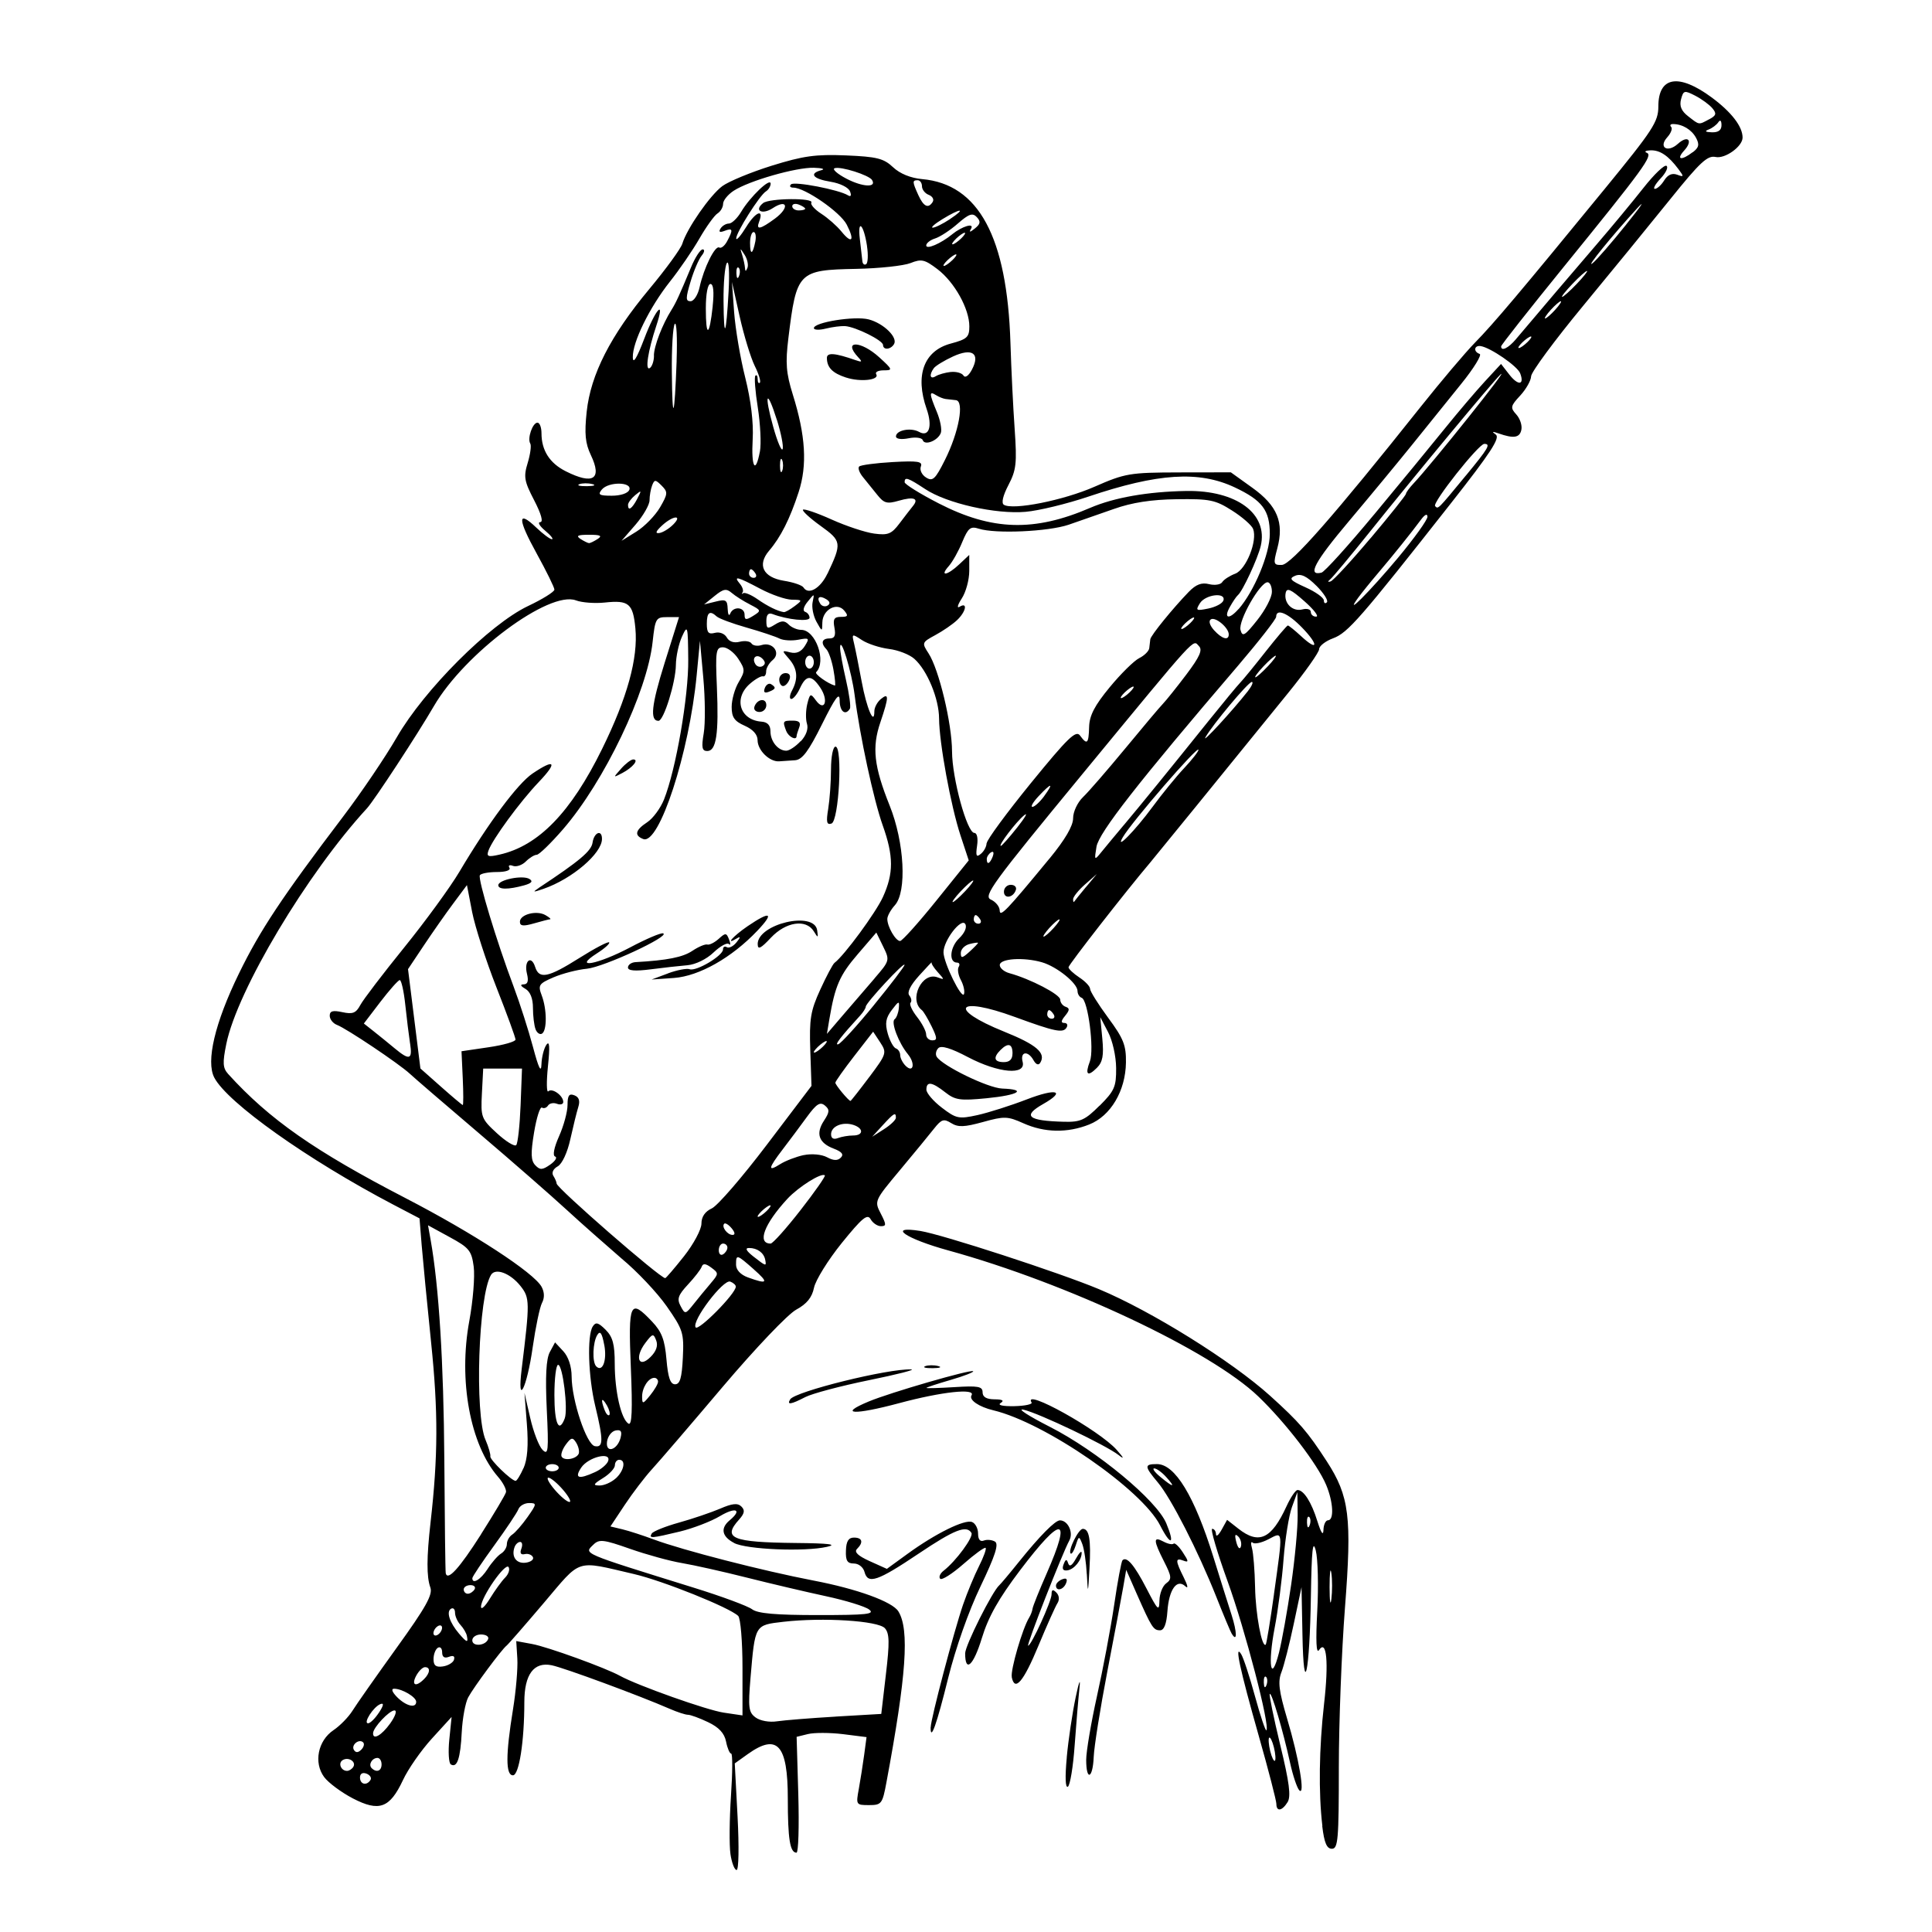 <?xml version="1.0" encoding="UTF-8" standalone="no"?>
<!-- Created with Inkscape (http://www.inkscape.org/) -->
<svg xmlns:dc="http://purl.org/dc/elements/1.1/" xmlns:cc="http://creativecommons.org/ns#" xmlns:rdf="http://www.w3.org/1999/02/22-rdf-syntax-ns#" xmlns:svg="http://www.w3.org/2000/svg" xmlns="http://www.w3.org/2000/svg" version="1.0" width="100%" height="100%" viewBox="0 0 48 48" id="svg2">
<defs id="defs7" />
<path d="m 18.148,46.064 c -0.032,-0.221 -0.025,-0.874 0.013,-1.449 0.039,-0.575 0.042,-1.047 0.005,-1.047 -0.037,0 -0.095,-0.134 -0.127,-0.298 -0.041,-0.208 -0.177,-0.355 -0.446,-0.483 -0.212,-0.102 -0.438,-0.184 -0.501,-0.184 -0.062,0 -0.266,-0.066 -0.453,-0.148 -0.760,-0.331 -2.615,-1.016 -2.931,-1.082 -0.444,-0.092 -0.681,0.226 -0.681,0.916 0,0.977 -0.131,1.818 -0.283,1.818 -0.183,0 -0.182,-0.511 0.001,-1.636 0.074,-0.456 0.123,-1.025 0.108,-1.265 l -0.027,-0.434 0.395,0.073 c 0.383,0.070 1.824,0.592 2.183,0.791 0.438,0.241 2.155,0.851 2.577,0.914 l 0.466,0.069 v -1.184 c 0,-0.650 -0.048,-1.230 -0.107,-1.288 -0.212,-0.207 -1.872,-0.874 -2.592,-1.041 -1.472,-0.341 -1.287,-0.400 -2.241,0.723 -0.468,0.551 -0.882,1.026 -0.921,1.056 -0.120,0.091 -0.819,1.034 -0.954,1.286 -0.070,0.132 -0.142,0.519 -0.160,0.863 -0.033,0.657 -0.115,0.898 -0.272,0.802 -0.051,-0.032 -0.068,-0.311 -0.037,-0.619 l 0.057,-0.560 -0.489,0.536 c -0.269,0.295 -0.594,0.761 -0.721,1.036 C 9.683,44.924 9.420,45.020 8.765,44.680 8.480,44.531 8.159,44.293 8.053,44.150 7.789,43.792 7.898,43.246 8.286,42.985 8.448,42.876 8.658,42.660 8.755,42.506 8.851,42.351 9.344,41.649 9.851,40.944 10.581,39.932 10.756,39.618 10.692,39.441 c -0.096,-0.266 -0.094,-0.746 0.005,-1.619 0.187,-1.635 0.191,-2.753 0.015,-4.456 -0.100,-0.975 -0.206,-2.070 -0.236,-2.434 l -0.053,-0.662 -0.659,-0.345 c -2.118,-1.112 -4.113,-2.527 -4.440,-3.152 -0.211,-0.403 0.014,-1.359 0.612,-2.585 0.525,-1.078 1.068,-1.895 2.591,-3.903 0.450,-0.593 1.050,-1.480 1.333,-1.970 0.680,-1.179 2.305,-2.803 3.255,-3.256 0.362,-0.171 0.659,-0.356 0.659,-0.410 0,-0.054 -0.198,-0.457 -0.440,-0.896 -0.478,-0.866 -0.481,-1.096 -0.008,-0.643 0.165,0.157 0.339,0.287 0.386,0.287 0.047,0 -0.027,-0.095 -0.166,-0.211 -0.139,-0.115 -0.195,-0.212 -0.124,-0.214 0.081,-0.002 0.025,-0.202 -0.151,-0.543 -0.248,-0.477 -0.266,-0.585 -0.160,-0.930 0.065,-0.214 0.094,-0.431 0.063,-0.480 -0.077,-0.126 0.058,-0.518 0.179,-0.518 0.055,0 0.100,0.118 0.100,0.263 0,0.425 0.202,0.743 0.602,0.944 0.683,0.344 0.910,0.198 0.625,-0.401 -0.140,-0.295 -0.162,-0.529 -0.104,-1.078 0.099,-0.925 0.592,-1.892 1.555,-3.047 0.414,-0.497 0.783,-1.004 0.821,-1.127 0.115,-0.380 0.690,-1.206 0.995,-1.432 0.160,-0.117 0.713,-0.346 1.229,-0.507 0.781,-0.243 1.091,-0.286 1.839,-0.255 0.771,0.032 0.939,0.074 1.172,0.293 0.172,0.162 0.438,0.270 0.725,0.296 1.402,0.126 2.108,1.435 2.192,4.064 0.020,0.649 0.067,1.616 0.105,2.147 0.059,0.850 0.040,1.017 -0.155,1.390 -0.137,0.263 -0.181,0.449 -0.113,0.490 0.226,0.140 1.479,-0.109 2.251,-0.448 0.763,-0.334 0.874,-0.353 2.097,-0.356 l 1.291,-0.002 0.531,0.381 c 0.625,0.448 0.796,0.863 0.623,1.509 -0.104,0.389 -0.096,0.416 0.114,0.410 0.228,-0.007 1.303,-1.231 3.428,-3.903 0.520,-0.654 1.137,-1.383 1.369,-1.619 0.455,-0.463 1.117,-1.247 3.214,-3.808 1.211,-1.479 1.342,-1.680 1.342,-2.060 0,-0.744 0.504,-0.830 1.324,-0.225 0.493,0.365 0.769,0.723 0.769,0.998 0,0.221 -0.436,0.534 -0.672,0.482 -0.199,-0.043 -0.387,0.131 -1.122,1.045 -0.485,0.603 -1.461,1.798 -2.169,2.655 -0.707,0.856 -1.288,1.643 -1.291,1.749 -0.003,0.105 -0.125,0.321 -0.270,0.478 -0.242,0.260 -0.251,0.302 -0.098,0.470 0.092,0.101 0.149,0.272 0.126,0.380 -0.040,0.200 -0.190,0.224 -0.569,0.090 -0.154,-0.054 -0.173,-0.046 -0.067,0.029 0.114,0.082 -0.124,0.449 -1.109,1.701 -2.265,2.880 -2.565,3.223 -2.930,3.360 -0.191,0.070 -0.349,0.193 -0.349,0.270 0,0.077 -0.347,0.569 -0.773,1.093 -1.646,2.029 -3.309,4.074 -3.424,4.209 -0.596,0.703 -2.030,2.541 -2.030,2.602 0,0.042 0.121,0.155 0.268,0.253 0.148,0.096 0.268,0.224 0.268,0.284 0,0.060 0.202,0.383 0.449,0.718 0.383,0.518 0.448,0.684 0.442,1.113 -0.010,0.703 -0.379,1.326 -0.911,1.538 -0.541,0.216 -1.113,0.206 -1.640,-0.031 -0.390,-0.175 -0.472,-0.177 -1.001,-0.030 -0.465,0.128 -0.618,0.134 -0.790,0.027 -0.183,-0.114 -0.241,-0.096 -0.422,0.133 -0.115,0.147 -0.498,0.612 -0.850,1.034 -0.634,0.759 -0.640,0.768 -0.478,1.080 0.142,0.275 0.142,0.314 0.004,0.314 -0.086,0 -0.202,-0.078 -0.255,-0.173 -0.080,-0.142 -0.209,-0.036 -0.718,0.592 -0.340,0.422 -0.650,0.921 -0.689,1.110 -0.050,0.243 -0.178,0.401 -0.442,0.545 -0.207,0.111 -1.013,0.958 -1.822,1.912 -0.796,0.941 -1.591,1.867 -1.766,2.057 -0.173,0.189 -0.476,0.586 -0.672,0.881 l -0.356,0.536 0.297,0.071 c 0.163,0.039 0.514,0.153 0.779,0.252 0.728,0.270 2.704,0.778 3.973,1.022 1.082,0.207 1.957,0.525 2.105,0.765 0.279,0.452 0.199,1.591 -0.297,4.250 -0.099,0.533 -0.122,0.563 -0.433,0.563 -0.321,0 -0.326,-0.008 -0.253,-0.402 0.040,-0.221 0.100,-0.602 0.133,-0.845 l 0.059,-0.442 -0.587,-0.074 c -0.323,-0.039 -0.714,-0.040 -0.869,-0.002 l -0.281,0.069 0.042,1.439 c 0.022,0.791 0.003,1.439 -0.045,1.439 -0.162,0 -0.216,-0.339 -0.216,-1.343 0,-1.339 -0.259,-1.630 -0.992,-1.108 l -0.326,0.233 0.070,1.324 c 0.039,0.752 0.029,1.324 -0.024,1.324 -0.052,0 -0.122,-0.181 -0.154,-0.402 z M 9.205,44.222 c 0.032,-0.052 -0.012,-0.123 -0.101,-0.157 -0.097,-0.036 -0.160,0.001 -0.160,0.096 0,0.173 0.167,0.212 0.261,0.061 z m -0.427,-0.325 c 0.079,-0.128 -0.122,-0.256 -0.265,-0.167 -0.120,0.074 -0.041,0.267 0.109,0.267 0.052,0 0.122,-0.045 0.156,-0.099 z m 0.702,-0.061 c 0,-0.089 -0.045,-0.161 -0.101,-0.161 -0.135,0 -0.232,0.167 -0.146,0.253 0.120,0.120 0.247,0.073 0.247,-0.092 z m -0.456,-0.546 c -0.102,-0.102 -0.307,0.063 -0.231,0.186 0.045,0.074 0.105,0.071 0.182,-0.005 0.063,-0.063 0.085,-0.144 0.048,-0.181 z m 0.671,-0.473 c 0.130,-0.183 0.175,-0.322 0.105,-0.322 -0.128,0 -0.524,0.420 -0.531,0.563 -0.008,0.183 0.211,0.059 0.426,-0.241 z M 9.415,42.550 c 0.117,-0.179 0.129,-0.248 0.036,-0.212 -0.172,0.065 -0.436,0.477 -0.306,0.477 0.052,0 0.174,-0.119 0.269,-0.265 z m 11.346,0.098 1.134,-0.066 0.115,-0.983 c 0.094,-0.791 0.089,-1.016 -0.024,-1.145 -0.164,-0.187 -1.537,-0.274 -2.523,-0.161 -0.714,0.083 -0.703,0.064 -0.816,1.385 -0.063,0.751 -0.049,0.864 0.127,0.993 0.111,0.082 0.342,0.124 0.527,0.095 0.179,-0.027 0.836,-0.080 1.459,-0.117 z M 10.340,42.281 c 0,-0.118 -0.349,-0.325 -0.548,-0.325 -0.080,0 -0.051,0.081 0.073,0.208 0.222,0.223 0.475,0.286 0.475,0.117 z m 0.193,-0.561 c 0.155,-0.155 0.167,-0.300 0.025,-0.300 -0.057,0 -0.155,0.096 -0.218,0.214 -0.126,0.236 -0.009,0.288 0.193,0.085 z m 0.746,-0.488 c 0.028,-0.085 -0.018,-0.110 -0.125,-0.069 -0.113,0.044 -0.169,0.005 -0.169,-0.112 0,-0.098 -0.048,-0.149 -0.107,-0.112 -0.059,0.036 -0.107,0.163 -0.107,0.282 0,0.160 0.059,0.206 0.233,0.181 0.128,-0.019 0.253,-0.094 0.277,-0.168 z m 0.850,-0.514 c 0.020,-0.061 -0.060,-0.110 -0.179,-0.110 -0.118,0 -0.216,0.065 -0.216,0.146 0,0.165 0.338,0.135 0.395,-0.035 z m -0.529,-0.074 c -0.014,-0.071 -0.087,-0.196 -0.161,-0.275 -0.073,-0.079 -0.134,-0.215 -0.134,-0.303 0,-0.088 -0.046,-0.131 -0.102,-0.096 -0.120,0.074 -0.032,0.343 0.200,0.615 0.194,0.227 0.234,0.239 0.197,0.061 z m -0.617,-0.202 c 0,-0.059 -0.048,-0.077 -0.107,-0.040 -0.059,0.036 -0.107,0.114 -0.107,0.173 0,0.059 0.048,0.077 0.107,0.040 0.059,-0.036 0.107,-0.114 0.107,-0.173 z m 10.609,-0.455 c -0.100,-0.076 -0.584,-0.225 -1.073,-0.330 -0.489,-0.105 -1.374,-0.313 -1.965,-0.462 -0.590,-0.149 -1.315,-0.311 -1.611,-0.361 -0.295,-0.049 -0.875,-0.208 -1.288,-0.353 -0.661,-0.233 -0.769,-0.245 -0.911,-0.106 -0.237,0.233 -0.335,0.191 2.493,1.071 0.691,0.214 1.343,0.456 1.449,0.536 0.139,0.105 0.587,0.144 1.640,0.144 1.209,0 1.419,-0.022 1.267,-0.138 z m -9.043,-0.791 c 0.084,-0.084 0.124,-0.202 0.087,-0.262 -0.078,-0.126 -0.685,0.746 -0.685,0.984 -1.07e-4,0.088 0.099,-0.003 0.222,-0.204 0.122,-0.199 0.291,-0.433 0.376,-0.518 z m -0.760,0.293 c 0.036,-0.059 -0.009,-0.107 -0.101,-0.107 -0.092,0 -0.167,0.048 -0.167,0.107 0,0.059 0.045,0.107 0.101,0.107 0.055,0 0.130,-0.048 0.167,-0.107 z m 0.326,-0.510 c 0.104,-0.162 0.255,-0.333 0.334,-0.381 0.079,-0.047 0.144,-0.153 0.144,-0.236 0,-0.082 0.060,-0.189 0.134,-0.236 0.073,-0.047 0.244,-0.242 0.379,-0.434 0.232,-0.330 0.234,-0.349 0.038,-0.349 -0.113,0 -0.233,0.069 -0.265,0.154 -0.032,0.084 -0.303,0.490 -0.602,0.901 -0.298,0.410 -0.542,0.775 -0.542,0.811 0,0.163 0.207,0.038 0.380,-0.229 z m -0.165,-0.860 c 0.324,-0.510 0.604,-0.980 0.621,-1.045 0.016,-0.065 -0.071,-0.237 -0.197,-0.382 -0.694,-0.798 -0.988,-2.398 -0.714,-3.875 0.092,-0.499 0.141,-1.106 0.109,-1.348 -0.053,-0.396 -0.112,-0.470 -0.597,-0.733 l -0.538,-0.294 0.065,0.364 c 0.206,1.155 0.324,3.049 0.340,5.465 0.01,1.505 0.025,2.772 0.035,2.815 0.045,0.202 0.337,-0.118 0.876,-0.964 z m 1.288,0.564 c -0.029,-0.057 -0.120,-0.091 -0.202,-0.071 -0.096,0.022 -0.126,-0.024 -0.083,-0.135 0.035,-0.092 0.022,-0.168 -0.030,-0.168 -0.052,0 -0.116,0.060 -0.141,0.134 -0.082,0.237 0.049,0.414 0.284,0.381 0.125,-0.018 0.203,-0.080 0.174,-0.139 z m 0.702,-1.723 c -0.151,-0.163 -0.299,-0.272 -0.329,-0.243 -0.029,0.030 0.070,0.187 0.221,0.351 0.151,0.163 0.299,0.273 0.329,0.243 0.029,-0.029 -0.070,-0.187 -0.221,-0.351 z m 1.355,-0.226 c 0.211,-0.191 0.263,-0.466 0.089,-0.466 -0.059,0 -0.107,0.061 -0.107,0.136 0,0.074 -0.132,0.218 -0.295,0.318 -0.243,0.150 -0.258,0.183 -0.089,0.185 0.113,0.002 0.294,-0.077 0.402,-0.175 z m -2.289,-0.254 c 0.099,-0.224 0.125,-0.568 0.084,-1.100 l -0.060,-0.775 0.144,0.627 c 0.079,0.345 0.216,0.700 0.305,0.789 0.143,0.143 0.155,0.033 0.105,-1.010 -0.038,-0.814 -0.015,-1.246 0.075,-1.417 l 0.131,-0.243 0.205,0.220 c 0.126,0.136 0.206,0.376 0.207,0.628 0.002,0.590 0.368,1.688 0.576,1.730 0.214,0.042 0.216,-0.148 0.010,-1.000 -0.173,-0.717 -0.205,-1.747 -0.062,-1.972 0.075,-0.118 0.136,-0.103 0.320,0.080 0.178,0.178 0.227,0.359 0.227,0.845 7.52e-4,0.686 0.158,1.375 0.341,1.488 0.086,0.053 0.103,-0.327 0.059,-1.391 -0.067,-1.628 -0.022,-1.725 0.528,-1.144 0.240,0.253 0.315,0.451 0.357,0.939 0.039,0.454 0.096,0.618 0.214,0.618 0.122,0 0.168,-0.158 0.193,-0.659 0.030,-0.619 0.005,-0.696 -0.401,-1.279 -0.238,-0.340 -0.742,-0.873 -1.120,-1.185 C 15.076,30.949 14.460,30.410 14.084,30.063 13.708,29.717 12.724,28.856 11.897,28.153 11.071,27.450 10.297,26.784 10.179,26.674 9.911,26.426 8.612,25.555 8.371,25.463 8.273,25.425 8.192,25.323 8.192,25.236 c 0,-0.119 0.077,-0.140 0.314,-0.089 0.257,0.056 0.338,0.024 0.446,-0.177 0.072,-0.136 0.563,-0.779 1.090,-1.430 0.526,-0.650 1.144,-1.497 1.371,-1.880 0.721,-1.216 1.449,-2.193 1.819,-2.443 0.560,-0.378 0.627,-0.284 0.152,0.214 -0.467,0.490 -1.148,1.420 -1.249,1.704 -0.052,0.147 -0.008,0.163 0.278,0.097 0.966,-0.218 1.771,-1.048 2.545,-2.623 0.627,-1.274 0.898,-2.258 0.828,-2.997 -0.059,-0.619 -0.163,-0.706 -0.761,-0.642 -0.245,0.026 -0.567,0.002 -0.714,-0.053 -0.662,-0.254 -2.767,1.312 -3.531,2.626 -0.410,0.706 -1.483,2.345 -1.664,2.541 -1.487,1.616 -3.220,4.517 -3.493,5.850 -0.097,0.476 -0.089,0.600 0.047,0.751 1.023,1.127 2.146,1.912 4.407,3.083 1.685,0.872 3.192,1.855 3.380,2.205 0.071,0.133 0.074,0.274 0.009,0.397 -0.055,0.104 -0.159,0.599 -0.231,1.100 -0.145,1.024 -0.394,1.510 -0.273,0.534 0.204,-1.658 0.203,-1.759 -0.031,-2.054 -0.251,-0.316 -0.620,-0.456 -0.731,-0.277 -0.315,0.511 -0.413,3.451 -0.136,4.103 0.075,0.177 0.128,0.359 0.118,0.407 -0.018,0.081 0.519,0.602 0.628,0.609 0.029,10e-4 0.119,-0.143 0.198,-0.322 z m 1.776,0.095 c 0.147,-0.066 0.293,-0.189 0.325,-0.271 0.095,-0.248 -0.490,-0.107 -0.668,0.160 -0.174,0.263 -0.066,0.298 0.343,0.111 z m -0.901,-0.110 c 0,-0.049 -0.072,-0.089 -0.161,-0.089 -0.088,0 -0.161,0.039 -0.161,0.089 0,0.049 0.072,0.089 0.161,0.089 0.088,0 0.161,-0.039 0.161,-0.089 z m 0.499,-0.357 c 0.018,-0.059 -0.011,-0.179 -0.067,-0.268 -0.086,-0.137 -0.123,-0.129 -0.257,0.052 -0.085,0.117 -0.131,0.252 -0.101,0.300 0.070,0.114 0.382,0.052 0.426,-0.084 z m 1.038,-0.389 c 0.041,-0.157 0.008,-0.205 -0.123,-0.179 -0.098,0.018 -0.194,0.141 -0.213,0.273 -0.043,0.304 0.254,0.221 0.337,-0.094 z m -1.388,-0.477 c 0.087,-0.229 -0.048,-1.333 -0.164,-1.333 -0.050,0 -0.092,0.338 -0.092,0.751 0,0.708 0.111,0.961 0.256,0.582 z m 1.044,-0.332 c -0.126,-0.216 -0.157,-0.148 -0.053,0.122 0.036,0.095 0.089,0.151 0.117,0.124 0.027,-0.027 -10e-4,-0.138 -0.063,-0.246 z m 1.275,-0.583 c 0,-0.052 -0.041,-0.095 -0.093,-0.095 -0.148,0 -0.306,0.248 -0.303,0.472 0.003,0.187 0.019,0.184 0.200,-0.038 0.108,-0.133 0.196,-0.285 0.196,-0.338 z m -1.337,-0.912 c -0.055,-0.297 -0.101,-0.362 -0.172,-0.249 -0.114,0.181 -0.131,0.676 -0.027,0.781 0.157,0.156 0.272,-0.149 0.200,-0.532 z m 1.291,-0.112 c -0.068,-0.180 -0.091,-0.175 -0.271,0.064 -0.271,0.359 -0.163,0.642 0.132,0.345 0.141,-0.140 0.189,-0.281 0.139,-0.410 z m 1.978,-1.338 c 0,-0.039 -0.062,-0.095 -0.138,-0.124 -0.171,-0.066 -0.961,0.975 -0.861,1.136 0.065,0.106 0.999,-0.837 0.999,-1.011 z m -0.628,-0.077 c 0.206,-0.241 0.207,-0.256 0.018,-0.395 -0.140,-0.104 -0.207,-0.109 -0.238,-0.020 -0.024,0.067 -0.178,0.267 -0.342,0.442 -0.244,0.263 -0.277,0.357 -0.182,0.533 0.111,0.210 0.119,0.209 0.323,-0.047 0.113,-0.143 0.303,-0.374 0.422,-0.513 z M 18.729,31.537 c -0.429,-0.378 -0.442,-0.381 -0.442,-0.114 0,0.127 0.113,0.248 0.295,0.314 0.493,0.179 0.527,0.135 0.147,-0.199 z m -1.733,-0.329 c 0.237,-0.300 0.431,-0.664 0.431,-0.807 0,-0.171 0.089,-0.301 0.258,-0.379 0.141,-0.064 0.757,-0.776 1.367,-1.581 l 1.109,-1.463 -0.030,-0.891 c -0.026,-0.771 0.007,-0.974 0.248,-1.500 0.153,-0.335 0.312,-0.634 0.354,-0.665 0.245,-0.185 1.027,-1.248 1.204,-1.638 0.267,-0.588 0.266,-1.013 -0.006,-1.777 -0.226,-0.634 -0.567,-2.213 -0.698,-3.239 -0.075,-0.586 -0.351,-1.490 -0.361,-1.186 -0.003,0.088 0.062,0.449 0.144,0.802 0.082,0.353 0.127,0.678 0.099,0.724 -0.112,0.182 -0.254,0.067 -0.254,-0.207 0,-0.219 -0.107,-0.074 -0.437,0.590 -0.336,0.676 -0.492,0.884 -0.671,0.897 -0.128,0.008 -0.306,0.021 -0.395,0.027 -0.237,0.017 -0.536,-0.274 -0.536,-0.525 0,-0.139 -0.115,-0.269 -0.322,-0.360 -0.254,-0.112 -0.322,-0.210 -0.322,-0.466 0,-0.178 0.078,-0.456 0.175,-0.618 0.162,-0.274 0.161,-0.315 -0.012,-0.580 -0.102,-0.156 -0.273,-0.284 -0.379,-0.284 -0.175,0 -0.190,0.093 -0.151,0.993 0.049,1.160 -0.015,1.584 -0.239,1.584 -0.131,0 -0.148,-0.086 -0.088,-0.442 0.041,-0.243 0.036,-0.860 -0.010,-1.369 l -0.084,-0.926 -0.082,0.859 c -0.184,1.925 -0.932,4.217 -1.326,4.065 -0.231,-0.089 -0.199,-0.223 0.098,-0.418 0.142,-0.093 0.330,-0.347 0.417,-0.565 0.295,-0.739 0.612,-2.564 0.602,-3.477 -0.007,-0.845 -0.016,-0.875 -0.155,-0.570 -0.081,0.177 -0.150,0.495 -0.152,0.705 -0.005,0.434 -0.302,1.388 -0.432,1.388 -0.218,0 -0.176,-0.389 0.153,-1.441 l 0.357,-1.136 h -0.295 c -0.279,0 -0.297,0.032 -0.361,0.617 -0.134,1.241 -1.200,3.469 -2.227,4.655 -0.301,0.347 -0.595,0.633 -0.653,0.633 -0.057,0 -0.179,0.075 -0.271,0.167 -0.091,0.091 -0.236,0.140 -0.320,0.108 -0.084,-0.033 -0.123,-0.011 -0.087,0.047 0.038,0.062 -0.089,0.106 -0.310,0.106 -0.206,0 -0.397,0.036 -0.424,0.080 -0.054,0.091 0.413,1.635 0.838,2.765 0.155,0.413 0.372,1.090 0.482,1.503 0.140,0.527 0.203,0.655 0.210,0.429 0.006,-0.177 0.061,-0.395 0.122,-0.483 0.079,-0.114 0.091,0.038 0.039,0.536 -0.039,0.383 -0.034,0.661 0.010,0.618 0.094,-0.091 0.371,0.106 0.371,0.265 0,0.057 -0.070,0.078 -0.157,0.045 -0.086,-0.033 -0.186,-0.013 -0.222,0.044 -0.035,0.056 -0.103,0.080 -0.150,0.051 -0.047,-0.029 -0.135,0.248 -0.196,0.615 -0.087,0.525 -0.080,0.700 0.029,0.816 0.118,0.124 0.176,0.122 0.372,-0.015 0.127,-0.090 0.182,-0.180 0.121,-0.201 -0.066,-0.022 -0.027,-0.222 0.099,-0.505 0.115,-0.257 0.210,-0.606 0.210,-0.775 0,-0.236 0.039,-0.292 0.169,-0.241 0.116,0.044 0.147,0.136 0.098,0.292 -0.039,0.124 -0.127,0.483 -0.197,0.797 -0.073,0.333 -0.204,0.616 -0.315,0.677 -0.111,0.062 -0.156,0.158 -0.108,0.234 0.044,0.069 0.081,0.156 0.082,0.193 0.002,0.112 2.571,2.350 2.698,2.350 0.019,0 0.230,-0.245 0.468,-0.546 z M 13.305,25.569 c -0.035,-0.093 -0.064,-0.331 -0.064,-0.530 0,-0.231 -0.067,-0.401 -0.187,-0.471 -0.125,-0.073 -0.139,-0.110 -0.042,-0.112 0.100,-0.002 0.125,-0.084 0.080,-0.265 -0.079,-0.318 0.106,-0.473 0.203,-0.169 0.099,0.314 0.322,0.269 1.099,-0.221 0.381,-0.240 0.714,-0.415 0.740,-0.388 0.026,0.026 -0.110,0.150 -0.305,0.274 -0.618,0.395 0.017,0.280 0.830,-0.151 0.394,-0.209 0.762,-0.366 0.816,-0.347 0.194,0.064 -1.474,0.838 -1.894,0.879 -0.235,0.022 -0.608,0.119 -0.828,0.213 -0.367,0.158 -0.391,0.195 -0.295,0.448 0.131,0.343 0.135,0.873 0.008,0.951 -0.052,0.033 -0.125,-0.016 -0.161,-0.109 z m 3.293,-1.387 c 0.223,-0.082 0.465,-0.128 0.536,-0.102 0.163,0.061 0.829,-0.335 0.829,-0.492 0,-0.063 0.042,-0.088 0.095,-0.055 0.052,0.032 0.161,-0.022 0.241,-0.122 0.100,-0.123 0.104,-0.154 0.011,-0.099 -0.312,0.189 -0.099,-0.053 0.267,-0.303 0.568,-0.386 0.669,-0.337 0.237,0.117 -0.634,0.667 -1.442,1.125 -2.068,1.171 l -0.557,0.039 0.405,-0.151 z m -0.996,-0.146 c 0,-0.066 0.084,-0.126 0.187,-0.132 0.792,-0.045 1.174,-0.121 1.413,-0.281 0.152,-0.102 0.320,-0.172 0.371,-0.156 0.051,0.015 0.178,-0.048 0.282,-0.141 0.171,-0.155 0.193,-0.154 0.259,0.018 0.040,0.104 0.037,0.154 -0.005,0.110 -0.044,-0.042 -0.214,0.051 -0.380,0.209 -0.173,0.167 -0.447,0.300 -0.651,0.318 -0.193,0.016 -0.604,0.062 -0.914,0.102 -0.389,0.050 -0.563,0.035 -0.563,-0.047 z m 3.222,-0.579 c -0.001,-0.502 1.406,-0.834 1.478,-0.346 0.029,0.196 0.021,0.198 -0.084,0.026 -0.193,-0.311 -0.694,-0.236 -1.066,0.161 -0.252,0.269 -0.327,0.306 -0.327,0.158 z m -5.907,-0.557 c 0,-0.182 0.418,-0.291 0.636,-0.163 0.093,0.053 0.144,0.099 0.114,0.102 -0.029,0.001 -0.211,0.048 -0.402,0.103 -0.266,0.076 -0.348,0.066 -0.348,-0.041 z m 0.467,-0.839 c 1.017,-0.672 1.308,-0.917 1.338,-1.127 0.037,-0.256 0.234,-0.333 0.234,-0.092 0,0.360 -0.738,0.992 -1.450,1.240 -0.265,0.092 -0.286,0.088 -0.121,-0.020 z m -1.004,-0.068 c 0,-0.136 0.608,-0.258 0.774,-0.155 0.094,0.057 0.054,0.106 -0.131,0.158 -0.394,0.109 -0.643,0.108 -0.643,-0.003 z m 8.197,-1.900 c 0.037,-0.228 0.069,-0.670 0.069,-0.980 0.001,-0.317 0.050,-0.563 0.112,-0.563 0.182,0 0.084,1.850 -0.100,1.911 -0.119,0.039 -0.136,-0.036 -0.081,-0.367 z M 15.431,19.097 c 0.112,-0.126 0.248,-0.229 0.301,-0.229 0.151,0 -0.009,0.199 -0.270,0.337 -0.234,0.122 -0.234,0.121 -0.031,-0.107 z m 3.580,12.200 c -0.034,-0.173 -0.198,-0.292 -0.402,-0.291 -0.106,0 -0.070,0.070 0.107,0.210 0.320,0.250 0.329,0.252 0.295,0.080 z m -0.939,-0.301 c 0,-0.055 -0.048,-0.100 -0.107,-0.100 -0.059,0 -0.107,0.075 -0.107,0.167 0,0.091 0.048,0.137 0.107,0.100 0.059,-0.036 0.107,-0.111 0.107,-0.167 z m 1.815,-0.928 c 0.355,-0.455 0.628,-0.845 0.606,-0.866 -0.077,-0.077 -0.655,0.284 -0.932,0.584 -0.576,0.625 -0.758,1.110 -0.415,1.110 0.052,0 0.386,-0.372 0.740,-0.827 z m -1.710,0.448 c -0.074,-0.089 -0.157,-0.140 -0.184,-0.113 -0.074,0.074 0.077,0.278 0.207,0.278 0.070,0 0.062,-0.062 -0.022,-0.164 z m 0.968,-0.560 c 0,-0.029 -0.071,0.006 -0.161,0.080 -0.088,0.073 -0.161,0.157 -0.161,0.186 0,0.030 0.073,-0.006 0.161,-0.079 0.089,-0.074 0.161,-0.157 0.161,-0.187 z m 0.826,-1.258 c 0.196,-0.040 0.441,-0.018 0.574,0.052 0.163,0.088 0.266,0.091 0.345,0.011 0.079,-0.079 0.027,-0.146 -0.175,-0.223 -0.373,-0.141 -0.455,-0.373 -0.244,-0.694 0.141,-0.216 0.146,-0.277 0.021,-0.380 -0.117,-0.096 -0.209,-0.037 -0.444,0.285 -0.163,0.224 -0.433,0.586 -0.600,0.804 -0.366,0.478 -0.382,0.571 -0.062,0.368 0.133,-0.083 0.396,-0.184 0.585,-0.224 z m -7.037,-1.238 0.035,-0.912 H 12.488 12.005 l -0.032,0.617 c -0.031,0.594 -0.016,0.632 0.373,0.990 0.223,0.205 0.439,0.337 0.479,0.295 0.040,-0.042 0.089,-0.488 0.109,-0.990 z m 8.260,0.751 c 0.263,0 0.267,-0.180 0.005,-0.264 -0.267,-0.084 -0.551,0.035 -0.551,0.233 0,0.103 0.062,0.137 0.170,0.095 0.093,-0.035 0.262,-0.064 0.375,-0.064 z m 1.064,-0.442 c 0,-0.146 -0.048,-0.118 -0.329,0.189 l -0.260,0.284 0.295,-0.189 c 0.163,-0.104 0.295,-0.231 0.295,-0.284 z m 5.060,-0.296 c 0.372,-0.372 0.416,-0.473 0.412,-0.939 -0.002,-0.293 -0.091,-0.686 -0.200,-0.892 L 27.336,25.271 l 0.051,0.536 c 0.039,0.415 0.009,0.579 -0.134,0.722 -0.234,0.234 -0.301,0.172 -0.175,-0.160 0.112,-0.297 -0.046,-1.523 -0.204,-1.579 -0.056,-0.019 -0.103,-0.095 -0.103,-0.168 0,-0.193 -0.514,-0.608 -0.885,-0.715 -0.459,-0.132 -1.047,-0.092 -1.047,0.070 0,0.075 0.109,0.166 0.241,0.202 0.519,0.142 1.261,0.528 1.261,0.656 0,0.073 0.061,0.153 0.134,0.178 0.105,0.035 0.102,0.084 -0.012,0.224 -0.104,0.125 -0.109,0.178 -0.020,0.178 0.069,0 0.094,0.052 0.054,0.117 -0.086,0.140 -0.291,0.098 -1.283,-0.266 -1.447,-0.531 -1.686,-0.208 -0.268,0.364 0.807,0.325 1.048,0.532 0.898,0.775 -0.042,0.068 -0.106,0.044 -0.166,-0.063 -0.138,-0.248 -0.338,-0.218 -0.271,0.039 0.090,0.341 -0.599,0.282 -1.358,-0.117 -0.420,-0.222 -0.664,-0.296 -0.736,-0.224 -0.059,0.059 -0.078,0.155 -0.041,0.214 0.140,0.226 1.274,0.778 1.628,0.791 0.630,0.023 0.410,0.162 -0.382,0.240 -0.664,0.065 -0.786,0.048 -1.034,-0.147 -0.331,-0.260 -0.468,-0.280 -0.468,-0.065 0,0.084 0.173,0.287 0.385,0.448 0.356,0.272 0.419,0.285 0.885,0.183 0.274,-0.061 0.826,-0.236 1.225,-0.390 0.738,-0.285 0.985,-0.213 0.403,0.117 -0.520,0.296 -0.380,0.415 0.521,0.439 0.409,0.010 0.521,-0.039 0.885,-0.403 z m -15.821,-0.684 -0.031,-0.671 0.671,-0.099 c 0.369,-0.054 0.671,-0.140 0.671,-0.191 0,-0.050 -0.213,-0.634 -0.474,-1.297 -0.260,-0.662 -0.532,-1.505 -0.604,-1.872 l -0.129,-0.669 -0.338,0.454 c -0.186,0.249 -0.515,0.719 -0.732,1.044 l -0.394,0.590 0.154,1.234 0.154,1.234 0.510,0.452 c 0.281,0.249 0.524,0.454 0.542,0.456 0.017,0.002 0.017,-0.297 0,-0.666 z m 10.101,-0.031 c 0.430,-0.575 0.439,-0.603 0.270,-0.861 l -0.175,-0.265 -0.469,0.604 c -0.258,0.332 -0.470,0.632 -0.470,0.664 0,0.055 0.330,0.452 0.376,0.452 0.012,0 0.222,-0.267 0.467,-0.594 z m 0.960,-0.565 c -0.229,-0.275 -0.429,-0.798 -0.332,-0.869 0.047,-0.035 0.094,-0.158 0.105,-0.275 0.017,-0.191 0,-0.186 -0.175,0.045 -0.151,0.199 -0.172,0.330 -0.099,0.588 0.052,0.181 0.143,0.346 0.202,0.366 0.057,0.019 0.106,0.094 0.106,0.166 0,0.071 0.060,0.190 0.133,0.264 0.195,0.194 0.248,-0.057 0.060,-0.284 z m 2.598,-0.020 c 0,-0.243 -0.110,-0.275 -0.300,-0.085 -0.189,0.189 -0.156,0.300 0.085,0.300 0.143,0 0.214,-0.071 0.214,-0.214 z M 10.188,25.928 c -0.029,-0.192 -0.083,-0.627 -0.119,-0.966 -0.036,-0.339 -0.098,-0.615 -0.138,-0.612 -0.040,0.004 -0.256,0.248 -0.482,0.543 l -0.409,0.536 0.248,0.196 c 0.136,0.107 0.368,0.296 0.516,0.419 0.371,0.309 0.447,0.285 0.385,-0.118 z m 10.353,-0.053 c 0,-0.029 -0.071,0.006 -0.161,0.080 -0.088,0.073 -0.161,0.157 -0.161,0.186 0,0.030 0.073,-0.006 0.161,-0.079 0.089,-0.074 0.161,-0.157 0.161,-0.187 z m 1.171,-0.904 c 0.418,-0.511 0.761,-0.961 0.761,-0.999 0,-0.091 -0.958,0.941 -0.963,1.037 -0.001,0.039 -0.063,0.138 -0.137,0.219 -0.489,0.535 -0.655,0.751 -0.546,0.716 0.068,-0.023 0.468,-0.460 0.885,-0.972 z m 1.433,0.528 c -0.094,-0.192 -0.202,-0.373 -0.241,-0.402 -0.336,-0.257 0.002,-0.963 0.389,-0.815 0.177,0.067 0.177,0.061 0.006,-0.128 -0.100,-0.110 -0.169,-0.221 -0.153,-0.245 0.016,-0.024 -0.123,0.123 -0.311,0.330 -0.216,0.239 -0.304,0.417 -0.244,0.492 0.053,0.064 0.066,0.146 0.031,0.182 -0.035,0.035 0.037,0.194 0.162,0.353 0.124,0.158 0.226,0.354 0.226,0.434 0,0.080 0.068,0.147 0.153,0.147 0.127,0 0.125,-0.055 -0.018,-0.349 z m -1.416,-1.194 c 0.378,-0.438 0.380,-0.447 0.212,-0.790 l -0.169,-0.346 -0.463,0.539 c -0.446,0.518 -0.563,0.785 -0.702,1.604 l -0.063,0.375 0.401,-0.469 c 0.221,-0.257 0.574,-0.669 0.785,-0.912 z m 4.449,0.898 c -0.036,-0.059 -0.086,-0.107 -0.113,-0.107 -0.025,0 -0.047,0.048 -0.047,0.107 0,0.059 0.051,0.107 0.113,0.107 0.063,0 0.083,-0.048 0.047,-0.107 z m -2.306,-0.855 c -0.065,-0.122 -0.090,-0.269 -0.053,-0.327 0.035,-0.057 0.017,-0.105 -0.040,-0.105 -0.212,0 -0.180,-0.382 0.049,-0.602 0.140,-0.135 0.202,-0.279 0.153,-0.358 -0.099,-0.162 -0.540,0.410 -0.540,0.702 0,0.258 0.458,1.192 0.510,1.037 0.022,-0.067 -0.012,-0.223 -0.078,-0.345 z m 0.427,-0.922 c 0,-0.015 -0.096,-0.002 -0.214,0.029 -0.118,0.031 -0.214,0.129 -0.214,0.221 0,0.138 0.034,0.134 0.214,-0.029 0.118,-0.107 0.214,-0.207 0.214,-0.221 z m -1.037,-1.049 0.806,-1.001 -0.205,-0.621 c -0.241,-0.732 -0.528,-2.297 -0.532,-2.904 -0.002,-0.492 -0.295,-1.199 -0.615,-1.483 -0.120,-0.107 -0.404,-0.218 -0.631,-0.245 -0.226,-0.029 -0.528,-0.127 -0.670,-0.220 -0.249,-0.164 -0.255,-0.161 -0.196,0.084 0.033,0.138 0.118,0.567 0.190,0.951 0.122,0.660 0.314,1.108 0.314,0.732 0,-0.093 0.073,-0.229 0.161,-0.302 0.206,-0.170 0.202,-0.053 -0.012,0.579 -0.212,0.623 -0.160,1.092 0.231,2.067 0.368,0.917 0.432,2.142 0.129,2.477 -0.103,0.113 -0.187,0.267 -0.187,0.340 0,0.192 0.206,0.548 0.317,0.548 0.051,0 0.456,-0.451 0.899,-1.001 z m 2.916,0.679 c 0.107,-0.118 0.170,-0.214 0.140,-0.214 -0.029,0 -0.140,0.096 -0.248,0.214 -0.106,0.118 -0.169,0.214 -0.140,0.214 0.030,0 0.141,-0.096 0.248,-0.214 z m -1.825,-0.214 c -0.036,-0.059 -0.086,-0.107 -0.113,-0.107 -0.025,0 -0.047,0.048 -0.047,0.107 0,0.059 0.051,0.107 0.113,0.107 0.063,0 0.083,-0.048 0.047,-0.107 z m 1.725,-1.515 c 0.385,-0.469 0.583,-0.808 0.583,-0.998 0,-0.161 0.109,-0.393 0.246,-0.525 0.136,-0.129 0.605,-0.671 1.044,-1.202 0.438,-0.531 0.862,-1.035 0.942,-1.117 0.080,-0.083 0.343,-0.411 0.584,-0.730 0.330,-0.439 0.405,-0.607 0.311,-0.702 -0.161,-0.162 0.023,-0.365 -2.909,3.194 -2.230,2.707 -2.456,3.016 -2.261,3.103 0.118,0.053 0.216,0.173 0.219,0.268 0.005,0.181 0.162,0.017 1.238,-1.289 z m -1.135,0.825 c 0,-0.093 0.077,-0.169 0.170,-0.169 0.093,0 0.150,0.056 0.126,0.127 -0.065,0.198 -0.297,0.231 -0.297,0.041 z m -0.966,-0.008 c 0.139,-0.148 0.228,-0.268 0.198,-0.268 -0.029,0 -0.166,0.120 -0.306,0.268 -0.138,0.147 -0.227,0.268 -0.197,0.268 0.029,0 0.166,-0.121 0.304,-0.268 z m 3.006,-0.107 0.268,-0.322 -0.295,0.259 c -0.162,0.143 -0.295,0.308 -0.295,0.367 0,0.057 0.012,0.085 0.026,0.061 0.015,-0.023 0.148,-0.189 0.295,-0.366 z M 24.664,21.278 c 0.036,-0.095 0.018,-0.139 -0.042,-0.102 -0.057,0.036 -0.106,0.111 -0.106,0.167 0,0.154 0.077,0.120 0.149,-0.065 z m -0.149,-0.329 c 0,-0.080 0.495,-0.753 1.098,-1.494 0.919,-1.128 1.119,-1.320 1.219,-1.182 0.178,0.243 0.215,0.208 0.227,-0.212 0.007,-0.283 0.136,-0.532 0.511,-0.986 0.274,-0.333 0.605,-0.660 0.734,-0.724 0.129,-0.064 0.241,-0.176 0.249,-0.248 0.007,-0.071 0.019,-0.171 0.026,-0.221 0.013,-0.097 0.560,-0.769 0.957,-1.179 0.178,-0.183 0.318,-0.237 0.503,-0.190 0.141,0.035 0.288,0.012 0.327,-0.050 0.038,-0.063 0.184,-0.157 0.323,-0.210 0.271,-0.103 0.557,-0.818 0.444,-1.112 -0.035,-0.091 -0.270,-0.297 -0.525,-0.458 -0.415,-0.264 -0.551,-0.291 -1.374,-0.280 -0.630,0.008 -1.111,0.083 -1.557,0.241 -0.354,0.125 -0.861,0.302 -1.127,0.393 -0.510,0.172 -1.818,0.230 -2.230,0.099 -0.209,-0.067 -0.266,-0.021 -0.413,0.331 -0.092,0.226 -0.244,0.496 -0.336,0.599 -0.238,0.268 -0.034,0.233 0.262,-0.046 l 0.248,-0.233 v 0.398 c 0,0.219 -0.083,0.527 -0.187,0.685 -0.103,0.158 -0.126,0.250 -0.053,0.205 0.207,-0.127 0.160,0.121 -0.063,0.332 -0.108,0.103 -0.352,0.270 -0.541,0.372 -0.333,0.181 -0.338,0.192 -0.168,0.453 0.258,0.394 0.582,1.744 0.584,2.437 0.002,0.669 0.373,2.025 0.555,2.025 0.066,0 0.095,0.134 0.067,0.318 -0.037,0.256 -0.018,0.296 0.095,0.201 0.078,-0.064 0.141,-0.183 0.141,-0.265 z m 3.408,-0.452 c 0.433,-0.516 1.094,-1.328 2.118,-2.604 0.352,-0.438 0.700,-0.859 0.773,-0.934 0.073,-0.075 0.359,-0.425 0.636,-0.778 0.278,-0.352 0.524,-0.641 0.546,-0.641 0.023,0 0.171,0.119 0.328,0.264 0.424,0.394 0.445,0.221 0.025,-0.212 -0.351,-0.361 -0.643,-0.484 -0.643,-0.268 0,0.057 -0.424,0.601 -0.942,1.208 -2.485,2.903 -3.463,4.154 -3.522,4.505 -0.056,0.336 -0.050,0.344 0.107,0.150 0.091,-0.113 0.349,-0.423 0.571,-0.688 z m -2.651,0.062 c 0.198,-0.251 0.277,-0.388 0.173,-0.304 -0.195,0.156 -0.656,0.761 -0.579,0.761 0.023,0 0.206,-0.205 0.405,-0.456 z m 3.361,-0.510 c 0.239,-0.325 0.593,-0.760 0.788,-0.966 0.194,-0.207 0.354,-0.411 0.355,-0.454 0.001,-0.128 -1.655,1.785 -1.880,2.172 -0.208,0.357 0.308,-0.168 0.736,-0.751 z m -2.690,-0.271 c 0.248,-0.341 0.182,-0.339 -0.139,0.003 -0.138,0.147 -0.207,0.266 -0.152,0.265 0.054,-0.002 0.185,-0.123 0.292,-0.268 z m -6.049,-1.360 c 0.135,-0.144 0.195,-0.312 0.155,-0.437 -0.035,-0.110 -0.031,-0.330 0.007,-0.488 0.067,-0.268 0.082,-0.274 0.214,-0.093 0.215,0.294 0.323,0.009 0.115,-0.307 -0.220,-0.333 -0.355,-0.332 -0.510,0.005 -0.066,0.147 -0.164,0.268 -0.215,0.268 -0.051,0 -0.044,-0.093 0.017,-0.208 0.161,-0.300 0.136,-0.550 -0.077,-0.793 -0.180,-0.205 -0.179,-0.211 0.037,-0.156 0.150,0.037 0.268,-0.015 0.358,-0.158 0.123,-0.198 0.111,-0.210 -0.163,-0.157 -0.164,0.031 -0.373,0.017 -0.467,-0.030 -0.092,-0.048 -0.458,-0.170 -0.812,-0.271 -0.354,-0.100 -0.689,-0.225 -0.746,-0.277 -0.172,-0.158 -0.246,-0.105 -0.246,0.183 0,0.219 0.042,0.266 0.201,0.224 0.115,-0.030 0.241,0.019 0.295,0.114 0.059,0.105 0.178,0.144 0.322,0.107 0.125,-0.032 0.256,-0.013 0.291,0.041 0.034,0.055 0.148,0.075 0.253,0.041 0.275,-0.088 0.487,0.196 0.275,0.372 -0.090,0.074 -0.163,0.200 -0.163,0.282 0,0.081 -0.035,0.136 -0.080,0.123 -0.044,-0.013 -0.189,0.068 -0.322,0.184 -0.417,0.362 -0.253,0.902 0.286,0.942 0.150,0.010 0.223,0.090 0.223,0.240 0,0.251 0.189,0.482 0.393,0.482 0.075,0 0.235,-0.106 0.355,-0.236 z m -0.360,-0.255 c -0.094,-0.248 -0.086,-0.259 0.161,-0.259 0.162,0 0.208,0.048 0.161,0.169 -0.035,0.093 -0.065,0.190 -0.065,0.214 0,0.121 -0.199,0.023 -0.256,-0.124 z m -0.792,-0.602 c 0.066,-0.198 0.297,-0.231 0.297,-0.042 0,0.094 -0.076,0.170 -0.169,0.170 -0.093,0 -0.150,-0.057 -0.127,-0.127 z m 0.260,-0.468 c 0.032,-0.084 0.103,-0.127 0.155,-0.095 0.133,0.082 0.120,0.122 -0.060,0.191 -0.103,0.039 -0.135,0.008 -0.095,-0.095 z m 0.358,-0.209 c 0,-0.089 0.070,-0.161 0.157,-0.161 0.096,0 0.134,0.062 0.096,0.161 -0.034,0.088 -0.105,0.161 -0.157,0.161 -0.052,0 -0.096,-0.073 -0.096,-0.161 z m 11.633,0.301 c 0.107,-0.136 0.155,-0.245 0.107,-0.242 -0.091,0.004 -0.979,1.067 -1.152,1.377 -0.095,0.172 0.671,-0.660 1.044,-1.135 z M 28.166,17.068 c 0,-0.029 -0.071,0.006 -0.161,0.080 -0.088,0.073 -0.161,0.157 -0.161,0.186 0,0.030 0.073,-0.006 0.161,-0.079 0.089,-0.074 0.161,-0.157 0.161,-0.187 z m -7.459,-0.429 c -0.040,-0.221 -0.119,-0.448 -0.172,-0.504 -0.151,-0.155 -0.119,-0.273 0.074,-0.273 0.127,0 0.160,-0.071 0.122,-0.268 -0.040,-0.213 -0.007,-0.268 0.161,-0.268 0.176,0 0.190,-0.027 0.081,-0.158 -0.179,-0.216 -0.536,-0.021 -0.542,0.296 -0.004,0.236 -0.005,0.236 -0.147,-0.019 -0.078,-0.142 -0.121,-0.359 -0.095,-0.483 0.047,-0.224 0.046,-0.224 -0.125,-0.011 -0.102,0.125 -0.126,0.228 -0.061,0.250 0.061,0.020 0.110,0.086 0.110,0.147 0,0.105 -0.550,0.049 -0.920,-0.092 -0.103,-0.039 -0.153,0.016 -0.153,0.168 0,0.199 0.026,0.210 0.212,0.094 0.167,-0.104 0.239,-0.104 0.343,-0.001 0.071,0.073 0.212,0.132 0.312,0.132 0.357,0 0.634,0.787 0.370,1.051 -0.045,0.045 0.292,0.286 0.465,0.333 0.020,0.005 0.005,-0.170 -0.035,-0.391 z m 10.788,-0.080 c 0.139,-0.148 0.228,-0.268 0.198,-0.268 -0.029,0 -0.166,0.120 -0.306,0.268 -0.138,0.147 -0.227,0.268 -0.197,0.268 0.029,0 0.166,-0.121 0.304,-0.268 z m -12.552,-0.193 c -0.138,-0.137 -0.278,-0.031 -0.176,0.134 0.039,0.063 0.121,0.085 0.181,0.048 0.073,-0.045 0.071,-0.105 -0.005,-0.182 z m 1.276,0.085 c 0,-0.089 -0.048,-0.161 -0.107,-0.161 -0.059,0 -0.107,0.071 -0.107,0.161 0,0.088 0.048,0.161 0.107,0.161 0.059,0 0.107,-0.073 0.107,-0.161 z m 10.309,-0.690 c 0,-0.165 -0.331,-0.443 -0.444,-0.373 -0.062,0.038 -0.030,0.148 0.078,0.269 0.198,0.218 0.366,0.266 0.366,0.104 z m 1.072,-1.054 c 10e-4,-0.133 -0.048,-0.241 -0.108,-0.241 -0.187,0 -0.731,0.957 -0.672,1.184 0.048,0.181 0.104,0.149 0.417,-0.245 0.199,-0.250 0.362,-0.563 0.362,-0.696 z m -1.931,0.644 c 0,-0.029 -0.071,0.006 -0.161,0.080 -0.088,0.073 -0.161,0.157 -0.161,0.186 0,0.030 0.073,-0.006 0.161,-0.079 0.089,-0.074 0.161,-0.157 0.161,-0.187 z m -11.035,-0.333 c -0.162,-0.081 -0.366,-0.212 -0.455,-0.288 -0.133,-0.114 -0.205,-0.102 -0.423,0.075 l -0.263,0.212 0.289,-0.071 c 0.251,-0.063 0.289,-0.039 0.297,0.180 0.005,0.139 0.033,0.193 0.063,0.119 0.076,-0.189 0.357,-0.167 0.357,0.027 0,0.134 0.036,0.139 0.213,0.029 0.206,-0.128 0.202,-0.138 -0.080,-0.283 z m 12.135,0.119 c 0.389,-0.442 0.779,-1.376 0.779,-1.868 0,-0.590 -0.185,-0.837 -0.875,-1.162 -0.887,-0.416 -1.904,-0.351 -3.635,0.232 -0.531,0.179 -1.231,0.349 -1.557,0.377 -0.742,0.065 -1.957,-0.209 -2.493,-0.564 -0.434,-0.286 -0.513,-0.312 -0.513,-0.172 0,0.050 0.383,0.288 0.850,0.528 1.323,0.678 2.371,0.709 3.759,0.110 0.598,-0.257 1.432,-0.404 2.392,-0.420 1.245,-0.020 2.039,0.567 1.846,1.370 -0.076,0.317 -0.452,1.125 -0.567,1.218 -0.036,0.029 -0.126,0.162 -0.200,0.295 -0.161,0.286 -0.022,0.321 0.213,0.053 z m 1.638,-0.200 c -0.339,-0.300 -0.437,-0.343 -0.465,-0.205 -0.051,0.253 0.171,0.472 0.415,0.409 0.117,-0.031 0.210,-0.002 0.210,0.064 0,0.066 0.061,0.118 0.134,0.115 0.074,-0.003 -0.059,-0.176 -0.295,-0.384 z m -12.665,0.123 c 0.200,-0.151 0.198,-0.157 -0.070,-0.161 -0.153,-0.002 -0.505,-0.124 -0.783,-0.271 -0.572,-0.304 -0.678,-0.330 -0.507,-0.124 0.066,0.079 0.096,0.176 0.067,0.214 -0.030,0.038 -0.022,0.048 0.015,0.020 0.037,-0.027 0.194,0.037 0.349,0.144 0.256,0.180 0.510,0.304 0.662,0.326 0.033,0.004 0.153,-0.062 0.268,-0.149 z m 10.653,-0.140 c 0.071,-0.213 -0.445,-0.153 -0.584,0.068 -0.112,0.181 -0.095,0.193 0.208,0.131 0.182,-0.037 0.352,-0.126 0.375,-0.199 z m -9.865,-0.031 c -0.172,-0.106 -0.251,-0.050 -0.152,0.109 0.039,0.063 0.122,0.084 0.183,0.047 0.071,-0.045 0.061,-0.099 -0.031,-0.156 z m 12.178,-0.333 c -0.244,-0.243 -0.386,-0.311 -0.531,-0.251 -0.164,0.068 -0.120,0.117 0.258,0.287 0.251,0.112 0.456,0.259 0.456,0.326 0,0.066 0.034,0.088 0.075,0.046 0.041,-0.040 -0.075,-0.225 -0.258,-0.409 z m 2.026,-0.699 c 0.403,-0.484 0.733,-0.942 0.731,-1.020 -0.002,-0.084 -0.066,-0.054 -0.161,0.074 -0.227,0.308 -0.696,0.892 -1.072,1.334 -0.179,0.210 -0.396,0.480 -0.483,0.598 -0.386,0.525 0.283,-0.146 0.985,-0.986 z m -14.175,0.396 c 0.360,-0.764 0.354,-0.810 -0.173,-1.189 -0.267,-0.192 -0.463,-0.373 -0.436,-0.401 0.029,-0.028 0.349,0.081 0.711,0.244 0.362,0.163 0.838,0.321 1.058,0.350 0.344,0.046 0.430,0.011 0.629,-0.253 0.127,-0.169 0.277,-0.362 0.332,-0.430 0.158,-0.191 0.023,-0.242 -0.349,-0.134 -0.293,0.085 -0.368,0.064 -0.534,-0.144 -0.106,-0.133 -0.267,-0.332 -0.356,-0.441 -0.090,-0.109 -0.133,-0.228 -0.095,-0.265 0.036,-0.036 0.410,-0.086 0.829,-0.110 0.631,-0.035 0.752,-0.016 0.703,0.111 -0.033,0.085 0.025,0.208 0.131,0.273 0.164,0.103 0.227,0.044 0.468,-0.437 0.346,-0.690 0.487,-1.461 0.272,-1.485 -0.081,-0.009 -0.196,-0.022 -0.255,-0.029 -0.059,-0.007 -0.167,-0.051 -0.241,-0.097 -0.171,-0.108 -0.168,-0.040 0.022,0.417 0.086,0.206 0.131,0.442 0.099,0.525 -0.074,0.191 -0.401,0.320 -0.449,0.177 -0.020,-0.060 -0.175,-0.081 -0.351,-0.046 -0.181,0.036 -0.314,0.017 -0.314,-0.045 0,-0.156 0.369,-0.229 0.576,-0.113 0.246,0.137 0.337,-0.139 0.186,-0.571 -0.293,-0.838 -0.068,-1.445 0.599,-1.624 0.408,-0.109 0.462,-0.160 0.462,-0.428 0,-0.436 -0.368,-1.097 -0.790,-1.419 -0.320,-0.243 -0.400,-0.262 -0.672,-0.153 -0.169,0.067 -0.778,0.133 -1.353,0.144 -1.437,0.028 -1.479,0.071 -1.681,1.723 -0.076,0.618 -0.056,0.866 0.109,1.396 0.320,1.021 0.364,1.758 0.146,2.427 -0.216,0.664 -0.447,1.122 -0.733,1.455 -0.303,0.355 -0.151,0.664 0.367,0.748 0.234,0.037 0.453,0.112 0.486,0.166 0.122,0.197 0.420,0.025 0.594,-0.341 z M 21.022,9.381 C 20.682,9.270 20.546,9.131 20.544,8.895 c -0.002,-0.143 0.198,-0.127 0.713,0.053 0.162,0.057 0.173,0.043 0.063,-0.074 -0.393,-0.423 0.062,-0.419 0.527,0.005 0.332,0.303 0.339,0.322 0.108,0.322 -0.135,0 -0.219,0.042 -0.186,0.095 0.091,0.146 -0.391,0.201 -0.747,0.084 z m 0.916,-0.811 c 0,-0.112 -0.679,-0.450 -0.942,-0.468 -0.102,-0.006 -0.316,0.021 -0.480,0.062 -0.162,0.041 -0.295,0.035 -0.295,-0.012 0,-0.145 1.013,-0.307 1.360,-0.217 0.371,0.096 0.733,0.450 0.630,0.616 -0.084,0.138 -0.272,0.151 -0.272,0.019 z m 12.116,4.799 c 0.483,-0.573 0.877,-1.068 0.877,-1.100 0,-0.032 0.084,-0.148 0.187,-0.257 0.447,-0.472 2.456,-2.988 2.155,-2.701 -0.204,0.196 -2.081,2.456 -3.256,3.922 -0.472,0.589 -0.907,1.111 -0.966,1.159 -0.069,0.057 -0.066,0.077 0.008,0.053 0.063,-0.019 0.511,-0.503 0.993,-1.076 z m -15.284,0.880 c -0.036,-0.059 -0.086,-0.107 -0.113,-0.107 -0.025,0 -0.047,0.048 -0.047,0.107 0,0.059 0.051,0.107 0.113,0.107 0.063,0 0.083,-0.048 0.047,-0.107 z m 15.367,-1.463 c 0.644,-0.775 1.436,-1.739 1.761,-2.142 0.325,-0.402 0.772,-0.928 0.993,-1.167 l 0.402,-0.435 0.207,0.266 c 0.219,0.281 0.381,0.260 0.268,-0.034 -0.068,-0.178 -0.739,-0.640 -0.983,-0.676 -0.163,-0.023 -0.183,0.142 -0.023,0.195 0.061,0.020 -0.143,0.354 -0.456,0.741 -0.312,0.387 -0.858,1.063 -1.210,1.501 -0.353,0.438 -1.065,1.299 -1.581,1.912 -0.858,1.019 -1.044,1.369 -0.683,1.280 0.074,-0.017 0.661,-0.666 1.305,-1.442 z m -19.287,0.604 c 0.120,-0.078 0.067,-0.104 -0.214,-0.104 -0.281,0 -0.335,0.025 -0.214,0.104 0.088,0.056 0.185,0.104 0.214,0.104 0.029,0 0.126,-0.047 0.214,-0.104 z m 1.548,-0.784 c 0.196,-0.338 0.199,-0.382 0.040,-0.541 -0.154,-0.154 -0.178,-0.155 -0.236,-0.005 -0.035,0.091 -0.064,0.258 -0.064,0.369 0,0.111 -0.156,0.383 -0.348,0.606 l -0.349,0.402 0.371,-0.230 c 0.204,-0.127 0.467,-0.398 0.585,-0.600 z m 0.323,0.431 c 0.254,-0.254 -0.002,-0.233 -0.277,0.023 -0.152,0.141 -0.172,0.199 -0.064,0.183 0.086,-0.012 0.240,-0.106 0.341,-0.207 z M 15.830,12.396 c 0.116,-0.219 0.112,-0.227 -0.049,-0.094 -0.098,0.081 -0.178,0.189 -0.178,0.241 0,0.164 0.095,0.102 0.228,-0.147 z m 20.593,-0.585 c 0.561,-0.681 0.620,-0.783 0.454,-0.783 -0.141,0 -1.301,1.467 -1.222,1.546 0.078,0.078 0.054,0.102 0.767,-0.763 z m -20.788,0.360 c 0.077,-0.201 -0.516,-0.209 -0.683,-0.008 -0.106,0.128 -0.065,0.153 0.249,0.153 0.217,0 0.401,-0.061 0.433,-0.145 z m -0.920,-0.144 c -0.104,-0.027 -0.249,-0.025 -0.322,0.003 -0.072,0.029 0.012,0.051 0.189,0.049 0.177,-0.002 0.236,-0.026 0.132,-0.053 z m 4.718,-0.596 c -0.030,-0.073 -0.054,-0.013 -0.054,0.134 0,0.147 0.024,0.208 0.054,0.134 0.029,-0.073 0.029,-0.194 0,-0.268 z m -0.553,-0.214 c 0.035,-0.192 0.011,-0.681 -0.052,-1.087 -0.065,-0.406 -0.092,-0.764 -0.061,-0.796 0.032,-0.031 0.057,0.006 0.057,0.085 0,0.078 0.024,0.118 0.054,0.089 0.030,-0.029 -0.027,-0.218 -0.127,-0.418 -0.099,-0.200 -0.268,-0.752 -0.374,-1.225 l -0.192,-0.860 0.054,0.751 c 0.031,0.413 0.154,1.146 0.277,1.629 0.140,0.560 0.208,1.113 0.184,1.530 -0.039,0.696 0.070,0.883 0.179,0.303 z m 0.422,-0.782 c -0.253,-0.804 -0.325,-0.663 -0.090,0.176 0.104,0.371 0.209,0.616 0.233,0.544 0.023,-0.071 -0.040,-0.395 -0.142,-0.721 z M 16.810,8.962 c 0.020,-0.574 -10e-4,-0.985 -0.047,-0.912 -0.045,0.072 -0.078,0.615 -0.071,1.205 0.012,1.283 0.066,1.150 0.119,-0.292 z m 6.813,0.280 c 0.134,-0.014 0.275,0.025 0.314,0.088 0.041,0.067 0.126,0.010 0.207,-0.141 0.219,-0.409 0.012,-0.554 -0.470,-0.331 -0.216,0.100 -0.430,0.230 -0.473,0.289 -0.123,0.168 -0.095,0.289 0.047,0.200 0.071,-0.044 0.239,-0.091 0.374,-0.106 z M 16.246,8.836 c 0,-0.230 0.209,-0.775 0.437,-1.137 0.111,-0.177 0.197,-0.364 0.481,-1.047 0.103,-0.251 0.235,-0.456 0.293,-0.456 0.056,0 0.046,0.070 -0.025,0.156 -0.070,0.085 -0.195,0.375 -0.275,0.644 -0.124,0.413 -0.124,0.488 0,0.488 0.081,0 0.182,-0.156 0.224,-0.348 0.105,-0.481 0.387,-1.049 0.489,-0.986 0.046,0.028 0.135,-0.042 0.196,-0.158 0.154,-0.288 0.142,-0.336 -0.065,-0.256 -0.120,0.046 -0.153,0.027 -0.100,-0.057 0.042,-0.069 0.136,-0.125 0.209,-0.125 0.071,0 0.210,-0.132 0.306,-0.295 0.219,-0.369 0.730,-0.857 0.730,-0.696 0,0.065 -0.052,0.152 -0.117,0.192 -0.156,0.096 -0.742,1.024 -0.738,1.169 0.002,0.062 0.114,-0.067 0.251,-0.289 0.230,-0.375 0.446,-0.460 0.317,-0.123 -0.081,0.210 0.030,0.187 0.394,-0.081 0.367,-0.271 0.315,-0.502 -0.057,-0.258 -0.262,0.171 -0.470,0.058 -0.236,-0.128 0.155,-0.123 1.274,-0.133 1.198,-0.010 -0.027,0.045 0.082,0.169 0.246,0.275 0.164,0.105 0.388,0.303 0.499,0.439 0.264,0.327 0.340,0.230 0.133,-0.170 -0.160,-0.309 -1.038,-0.917 -1.326,-0.917 -0.078,0 -0.104,-0.037 -0.057,-0.082 0.082,-0.080 1.189,0.132 1.416,0.273 0.070,0.043 0.090,0.006 0.050,-0.096 C 21.084,4.658 20.868,4.553 20.637,4.516 20.198,4.445 20.090,4.311 20.407,4.228 c 0.104,-0.026 0.019,-0.054 -0.187,-0.060 -0.438,-0.013 -1.615,0.324 -1.993,0.572 -0.143,0.094 -0.262,0.240 -0.262,0.324 0,0.084 -0.062,0.191 -0.139,0.239 -0.076,0.047 -0.278,0.327 -0.448,0.622 -0.169,0.295 -0.500,0.778 -0.735,1.073 -0.505,0.638 -0.931,1.506 -0.921,1.879 0.004,0.178 0.099,0.025 0.282,-0.456 0.287,-0.757 0.533,-1.021 0.300,-0.322 -0.205,0.616 -0.283,1.121 -0.161,1.046 0.057,-0.035 0.105,-0.176 0.105,-0.311 z M 37.666,8.423 c 0.617,-0.731 1.373,-1.619 1.991,-2.338 0.384,-0.446 0.912,-1.084 1.175,-1.418 0.262,-0.333 0.518,-0.579 0.571,-0.547 0.052,0.032 -0.013,0.174 -0.147,0.315 -0.132,0.141 -0.195,0.257 -0.140,0.257 0.054,0 0.160,-0.095 0.231,-0.211 0.088,-0.140 0.196,-0.187 0.321,-0.141 0.170,0.063 0.173,0.050 0.033,-0.137 -0.251,-0.336 -0.460,-0.477 -0.696,-0.468 -0.121,0.004 -0.162,0.032 -0.091,0.061 0.160,0.064 -0.073,0.384 -2.089,2.866 -0.840,1.035 -1.530,1.910 -1.530,1.943 0,0.133 0.179,0.046 0.371,-0.181 z m 0.380,-0.053 c 0,-0.029 -0.071,0.006 -0.161,0.080 -0.088,0.073 -0.161,0.157 -0.161,0.187 0,0.029 0.073,-0.006 0.161,-0.080 0.089,-0.073 0.161,-0.157 0.161,-0.187 z M 17.706,7.607 c 0.038,-0.359 0.019,-0.552 -0.055,-0.552 -0.068,0 -0.115,0.246 -0.115,0.608 0,0.734 0.089,0.705 0.171,-0.055 z M 18.102,7.234 c 0.025,-0.474 0.007,-0.778 -0.044,-0.698 -0.049,0.078 -0.086,0.504 -0.082,0.947 0.008,0.987 0.064,0.875 0.126,-0.249 z M 38.637,7.698 c 0.107,-0.118 0.170,-0.214 0.140,-0.214 -0.029,0 -0.140,0.096 -0.248,0.214 -0.106,0.118 -0.169,0.214 -0.140,0.214 0.030,0 0.141,-0.096 0.248,-0.214 z m 0.536,-0.644 c 0.169,-0.177 0.284,-0.322 0.255,-0.322 -0.030,0 -0.193,0.144 -0.362,0.322 -0.169,0.177 -0.284,0.322 -0.254,0.322 0.029,0 0.192,-0.144 0.361,-0.322 z M 18.352,6.653 c -0.035,-0.035 -0.061,0.027 -0.056,0.140 0.005,0.125 0.031,0.150 0.065,0.064 0.031,-0.077 0.026,-0.170 -0.008,-0.205 z m 0.149,-0.320 c -0.117,-0.182 -0.120,-0.182 -0.061,0.004 0.033,0.108 0.065,0.253 0.069,0.322 0.006,0.090 0.023,0.089 0.061,-0.004 0.029,-0.071 -0.002,-0.216 -0.069,-0.322 z m 3.040,-0.220 c -0.081,-0.540 -0.241,-0.694 -0.178,-0.171 0.027,0.227 0.055,0.472 0.062,0.544 0.006,0.071 0.048,0.106 0.093,0.078 0.046,-0.028 0.055,-0.231 0.022,-0.451 z m 2.221,0.217 c 0,-0.029 -0.071,0.006 -0.161,0.080 -0.088,0.073 -0.161,0.157 -0.161,0.187 0,0.029 0.073,-0.006 0.161,-0.080 0.089,-0.073 0.161,-0.157 0.161,-0.187 z m 16.643,-0.756 C 40.773,5.118 40.894,4.938 40.676,5.174 40.066,5.838 39.370,6.694 39.567,6.540 39.664,6.464 40.042,6.029 40.407,5.573 z M 18.767,5.994 c 0.023,-0.126 0.004,-0.229 -0.044,-0.229 -0.048,0 -0.088,0.122 -0.088,0.272 0,0.313 0.067,0.291 0.132,-0.043 z M 23.656,5.821 c 0.251,-0.203 0.563,-0.294 0.468,-0.135 -0.054,0.092 -0.025,0.089 0.097,-0.010 0.139,-0.112 0.149,-0.173 0.047,-0.282 -0.105,-0.112 -0.194,-0.081 -0.471,0.160 -0.187,0.165 -0.441,0.331 -0.563,0.370 -0.122,0.038 -0.222,0.117 -0.222,0.174 0,0.109 0.360,-0.045 0.644,-0.276 z m 0.322,-0.028 c 0,-0.029 -0.071,0.006 -0.161,0.080 -0.088,0.073 -0.161,0.157 -0.161,0.187 0,0.029 0.073,-0.006 0.161,-0.080 0.089,-0.073 0.161,-0.157 0.161,-0.187 z M 23.602,5.443 c 0.419,-0.278 0.270,-0.278 -0.184,-4.296e-4 -0.193,0.117 -0.303,0.214 -0.244,0.214 0.059,-2.147e-4 0.252,-0.096 0.429,-0.213 z M 20.005,5.186 c 0,-0.023 -0.071,-0.070 -0.161,-0.104 -0.088,-0.033 -0.161,-0.015 -0.161,0.042 0,0.057 0.073,0.104 0.161,0.104 0.089,0 0.161,-0.019 0.161,-0.042 z m 3.169,-0.173 c 0.036,-0.059 -0.008,-0.137 -0.100,-0.172 -0.092,-0.035 -0.168,-0.131 -0.168,-0.214 0,-0.082 -0.048,-0.149 -0.107,-0.149 -0.136,0 -0.134,0.037 0.017,0.370 0.132,0.289 0.249,0.343 0.359,0.165 z m -1.506,-0.539 C 21.592,4.350 20.889,4.128 20.737,4.179 c -0.069,0.022 0.063,0.141 0.296,0.262 0.397,0.207 0.753,0.225 0.633,0.032 z M 42.055,3.784 c 0.154,-0.117 0.172,-0.193 0.083,-0.359 -0.110,-0.205 -0.340,-0.343 -0.574,-0.343 -0.064,0 -0.084,0.032 -0.045,0.071 0.039,0.039 -0.004,0.155 -0.096,0.257 -0.227,0.251 0.006,0.397 0.264,0.163 0.251,-0.227 0.384,-0.083 0.155,0.168 -0.208,0.230 -0.070,0.256 0.212,0.040 z m 0.715,-0.676 c -10e-4,-0.115 -0.032,-0.142 -0.080,-0.069 -0.044,0.064 -0.151,0.145 -0.240,0.179 -0.107,0.040 -0.080,0.064 0.080,0.069 0.163,0.005 0.241,-0.053 0.240,-0.179 z M 42.463,2.965 c 0.176,-0.094 0.191,-0.143 0.081,-0.275 -0.073,-0.088 -0.264,-0.228 -0.424,-0.311 -0.272,-0.140 -0.296,-0.134 -0.355,0.087 -0.044,0.168 0.007,0.292 0.177,0.423 0.285,0.222 0.255,0.217 0.520,0.075 z M 32.854,45.365 c -0.098,-0.823 -0.082,-1.935 0.042,-3.033 0.119,-1.033 0.064,-1.616 -0.125,-1.337 -0.069,0.104 -0.084,-0.219 -0.044,-0.971 0.033,-0.620 0.016,-1.297 -0.037,-1.503 -0.074,-0.286 -0.103,-0.017 -0.121,1.127 -0.030,1.925 -0.179,2.606 -0.210,0.966 l -0.023,-1.181 -0.193,0.912 c -0.106,0.501 -0.244,1.043 -0.307,1.203 -0.091,0.231 -0.062,0.463 0.141,1.148 0.295,0.984 0.458,1.945 0.302,1.782 -0.055,-0.059 -0.160,-0.369 -0.229,-0.689 -0.175,-0.795 -0.456,-1.751 -0.503,-1.704 -0.020,0.020 0.096,0.591 0.260,1.269 0.226,0.931 0.271,1.276 0.183,1.419 -0.137,0.223 -0.279,0.244 -0.279,0.044 0,-0.079 -0.196,-0.839 -0.438,-1.691 -0.473,-1.668 -0.608,-2.301 -0.437,-2.030 0.056,0.088 0.211,0.559 0.344,1.048 0.134,0.487 0.260,0.867 0.283,0.845 0.097,-0.097 -0.528,-2.502 -0.963,-3.700 -0.260,-0.719 -0.433,-1.306 -0.383,-1.306 0.049,0 0.092,0.060 0.094,0.134 0.002,0.074 0.065,0.023 0.140,-0.112 l 0.136,-0.245 0.279,0.219 c 0.512,0.403 0.825,0.257 1.198,-0.558 0.102,-0.221 0.224,-0.402 0.273,-0.402 0.154,0 0.345,0.299 0.493,0.775 0.092,0.293 0.146,0.371 0.151,0.218 0.003,-0.133 0.054,-0.241 0.113,-0.241 0.155,0 0.132,-0.452 -0.045,-0.877 -0.215,-0.515 -1.006,-1.547 -1.687,-2.200 -1.181,-1.135 -4.742,-2.812 -7.699,-3.627 -1.069,-0.294 -1.538,-0.619 -0.696,-0.484 0.553,0.090 3.455,1.035 4.437,1.446 1.299,0.542 3.295,1.785 4.252,2.649 0.724,0.654 0.928,0.889 1.408,1.629 0.561,0.866 0.626,1.385 0.451,3.641 -0.083,1.076 -0.152,2.864 -0.152,3.971 0,1.779 -0.019,2.013 -0.172,2.013 -0.127,0 -0.190,-0.144 -0.240,-0.563 z m -1.204,-1.952 c -0.039,-0.157 -0.092,-0.265 -0.118,-0.240 -0.024,0.025 -0.012,0.175 0.026,0.332 0.038,0.156 0.092,0.265 0.117,0.239 0.025,-0.024 0.013,-0.175 -0.025,-0.331 z m -0.195,-1.750 c -0.035,-0.035 -0.061,0.027 -0.056,0.140 0.005,0.125 0.031,0.150 0.065,0.065 0.031,-0.078 0.026,-0.170 -0.008,-0.206 z m 0.622,-2.282 c 0.094,-0.643 0.167,-1.426 0.163,-1.739 l -0.007,-0.571 -0.136,0.375 c -0.075,0.206 -0.168,0.786 -0.207,1.288 -0.037,0.501 -0.137,1.270 -0.221,1.707 -0.177,0.923 -0.093,1.406 0.107,0.619 0.071,-0.282 0.208,-1.038 0.301,-1.680 z m -0.427,0.234 c 0.228,-1.637 0.236,-1.565 -0.139,-1.371 -0.169,0.088 -0.344,0.125 -0.388,0.083 -0.045,-0.041 -0.052,0.020 -0.018,0.138 0.034,0.118 0.069,0.553 0.077,0.966 0.011,0.667 0.170,1.522 0.265,1.428 0.019,-0.019 0.111,-0.579 0.204,-1.245 z m 1.427,-0.533 c -0.024,-0.161 -0.044,-0.003 -0.044,0.351 0.001,0.354 0.021,0.486 0.045,0.293 0.023,-0.193 0.023,-0.483 -10e-4,-0.644 z m -2.314,-0.908 c -0.079,-0.080 -0.093,-0.038 -0.047,0.140 0.038,0.144 0.086,0.193 0.113,0.112 0.025,-0.077 -0.004,-0.191 -0.066,-0.253 z m 1.765,-0.483 c -0.035,-0.035 -0.061,0.027 -0.056,0.140 0.005,0.125 0.031,0.150 0.065,0.065 0.031,-0.078 0.026,-0.170 -0.008,-0.206 z m -6.025,5.970 c 0.040,-0.436 0.140,-1.106 0.221,-1.489 0.082,-0.391 0.124,-0.498 0.096,-0.242 -0.027,0.250 -0.082,0.892 -0.120,1.426 -0.037,0.534 -0.114,0.999 -0.169,1.034 -0.063,0.038 -0.073,-0.239 -0.027,-0.728 z m 0.483,0.063 c 0,-0.208 0.121,-0.921 0.268,-1.584 0.148,-0.662 0.340,-1.681 0.427,-2.265 0.085,-0.584 0.179,-1.084 0.207,-1.111 0.105,-0.105 0.295,0.118 0.598,0.704 0.281,0.544 0.314,0.576 0.320,0.299 0.002,-0.170 0.078,-0.364 0.167,-0.429 0.144,-0.105 0.138,-0.168 -0.053,-0.544 -0.268,-0.528 -0.271,-0.632 -0.016,-0.495 0.110,0.059 0.224,0.082 0.254,0.053 0.029,-0.029 0.132,0.067 0.228,0.215 0.149,0.226 0.151,0.258 0.015,0.206 -0.205,-0.078 -0.202,-0.003 0.011,0.423 0.098,0.196 0.115,0.288 0.038,0.215 -0.209,-0.198 -0.408,0.077 -0.446,0.622 -0.022,0.314 -0.083,0.471 -0.183,0.471 -0.166,0 -0.209,-0.068 -0.582,-0.912 l -0.259,-0.590 -0.074,0.429 c -0.040,0.236 -0.219,1.179 -0.395,2.096 -0.176,0.916 -0.328,1.870 -0.338,2.120 -0.022,0.547 -0.187,0.613 -0.187,0.074 z m -3.863,-0.810 c 0.002,-0.207 0.578,-2.388 0.805,-3.050 0.102,-0.295 0.279,-0.722 0.394,-0.950 0.114,-0.226 0.190,-0.432 0.165,-0.457 -0.024,-0.024 -0.271,0.154 -0.549,0.399 -0.277,0.243 -0.538,0.410 -0.579,0.368 -0.041,-0.041 -0.003,-0.132 0.085,-0.200 0.309,-0.240 0.751,-0.843 0.691,-0.940 -0.123,-0.199 -0.422,-0.082 -1.311,0.515 -1.023,0.687 -1.263,0.769 -1.345,0.457 -0.031,-0.119 -0.147,-0.211 -0.265,-0.211 -0.163,0 -0.207,-0.070 -0.197,-0.322 0.007,-0.230 0.064,-0.322 0.198,-0.322 0.211,0 0.243,0.117 0.077,0.282 -0.076,0.076 0.022,0.170 0.315,0.303 l 0.427,0.192 0.516,-0.375 c 0.690,-0.502 1.415,-0.860 1.600,-0.789 0.082,0.031 0.150,0.161 0.150,0.286 0,0.148 0.051,0.210 0.143,0.175 0.079,-0.031 0.204,-0.018 0.278,0.026 0.098,0.061 0.005,0.349 -0.361,1.114 -0.295,0.614 -0.619,1.535 -0.803,2.276 -0.286,1.156 -0.440,1.589 -0.436,1.222 z m 2.015,-1.246 c -0.037,-0.175 0.267,-1.217 0.432,-1.481 0.037,-0.059 0.075,-0.158 0.084,-0.222 0.009,-0.063 0.168,-0.458 0.352,-0.877 0.628,-1.431 0.386,-1.459 -0.662,-0.076 -0.533,0.705 -0.787,1.153 -0.950,1.686 -0.209,0.685 -0.415,0.873 -0.415,0.379 0,-0.195 0.678,-1.548 0.850,-1.694 0.034,-0.030 0.252,-0.288 0.483,-0.576 0.517,-0.644 0.903,-1.034 1.021,-1.034 0.200,0 0.342,0.303 0.234,0.501 -0.171,0.309 -1.073,2.612 -1.023,2.612 0.077,0 0.582,-1.106 0.582,-1.276 0,-0.119 0.032,-0.131 0.120,-0.042 0.070,0.071 0.081,0.177 0.026,0.263 -0.051,0.079 -0.262,0.550 -0.469,1.048 -0.374,0.904 -0.589,1.158 -0.666,0.792 z m 5.465,-1.076 c -0.031,-0.049 -0.204,-0.463 -0.385,-0.920 -0.454,-1.141 -1.121,-2.447 -1.451,-2.840 -0.339,-0.403 -0.342,-0.457 -0.023,-0.457 0.448,0 0.930,0.791 1.402,2.308 0.165,0.531 0.368,1.179 0.452,1.439 0.138,0.434 0.141,0.690 0.006,0.470 z m -1.630,-3.896 c -0.106,-0.118 -0.240,-0.214 -0.296,-0.214 -0.056,0 0.010,0.094 0.150,0.210 0.328,0.273 0.391,0.274 0.146,0.004 z m -1.972,2.416 c -0.016,-0.295 -0.066,-0.633 -0.112,-0.751 -0.080,-0.206 -0.086,-0.205 -0.163,0.034 -0.044,0.137 -0.100,0.228 -0.127,0.201 -0.071,-0.071 0.195,-0.612 0.303,-0.612 0.160,0 0.206,0.267 0.166,0.977 -0.036,0.650 -0.039,0.658 -0.066,0.150 z m -0.765,0.279 c 0,-0.052 0.070,-0.122 0.155,-0.154 0.104,-0.040 0.136,-0.008 0.096,0.095 -0.065,0.169 -0.252,0.213 -0.252,0.059 z m 0.189,-0.526 c 0.050,-0.132 0.077,-0.138 0.113,-0.026 0.033,0.098 0.094,0.062 0.191,-0.112 0.078,-0.141 0.143,-0.209 0.144,-0.150 0.004,0.181 -0.183,0.413 -0.354,0.438 -0.108,0.016 -0.139,-0.033 -0.095,-0.148 z m -8.187,-0.531 c -0.306,-0.160 -0.345,-0.367 -0.109,-0.563 0.320,-0.266 0.152,-0.338 -0.241,-0.104 -0.221,0.132 -0.667,0.303 -0.993,0.383 -0.717,0.172 -0.780,0.177 -0.702,0.049 0.034,-0.054 0.339,-0.177 0.677,-0.271 0.338,-0.094 0.798,-0.251 1.022,-0.346 0.303,-0.132 0.437,-0.144 0.528,-0.052 0.092,0.091 0.078,0.171 -0.056,0.321 -0.423,0.467 -0.182,0.567 1.402,0.584 0.834,0.008 1.051,0.035 0.779,0.096 -0.557,0.126 -1.997,0.066 -2.306,-0.095 z m 10.586,-0.434 c -0.456,-0.896 -2.856,-2.553 -4.144,-2.861 -0.358,-0.085 -0.613,-0.259 -0.543,-0.372 0.112,-0.182 -0.736,-0.091 -1.793,0.193 -1.131,0.303 -1.536,0.282 -0.761,-0.040 0.530,-0.222 2.543,-0.805 2.595,-0.752 0.022,0.022 -0.228,0.120 -0.560,0.216 -0.330,0.096 -0.602,0.185 -0.602,0.199 0,0.012 0.314,0.004 0.698,-0.020 0.589,-0.037 0.698,-0.017 0.698,0.128 0,0.117 0.095,0.173 0.295,0.175 0.199,0.001 0.250,0.031 0.154,0.091 -0.085,0.054 0.046,0.084 0.339,0.079 0.263,-0.006 0.456,-0.047 0.429,-0.091 -0.234,-0.380 1.682,0.687 2.116,1.178 0.180,0.204 0.195,0.244 0.047,0.128 -0.313,-0.245 -1.986,-1.043 -2.362,-1.127 -0.177,-0.038 0.121,0.154 0.662,0.430 1.169,0.597 2.645,1.821 2.884,2.393 0.223,0.534 0.112,0.572 -0.153,0.051 z m -9.193,-3.133 c 0.121,-0.196 2.439,-0.769 3.008,-0.744 0.118,0.005 -0.355,0.126 -1.053,0.268 -0.696,0.142 -1.407,0.331 -1.578,0.419 -0.360,0.186 -0.466,0.202 -0.375,0.055 z m 3.354,-0.824 c 0.073,-0.029 0.218,-0.031 0.322,-0.004 0.105,0.027 0.045,0.051 -0.132,0.053 -0.177,0.002 -0.262,-0.019 -0.190,-0.049 z" />
</svg>
